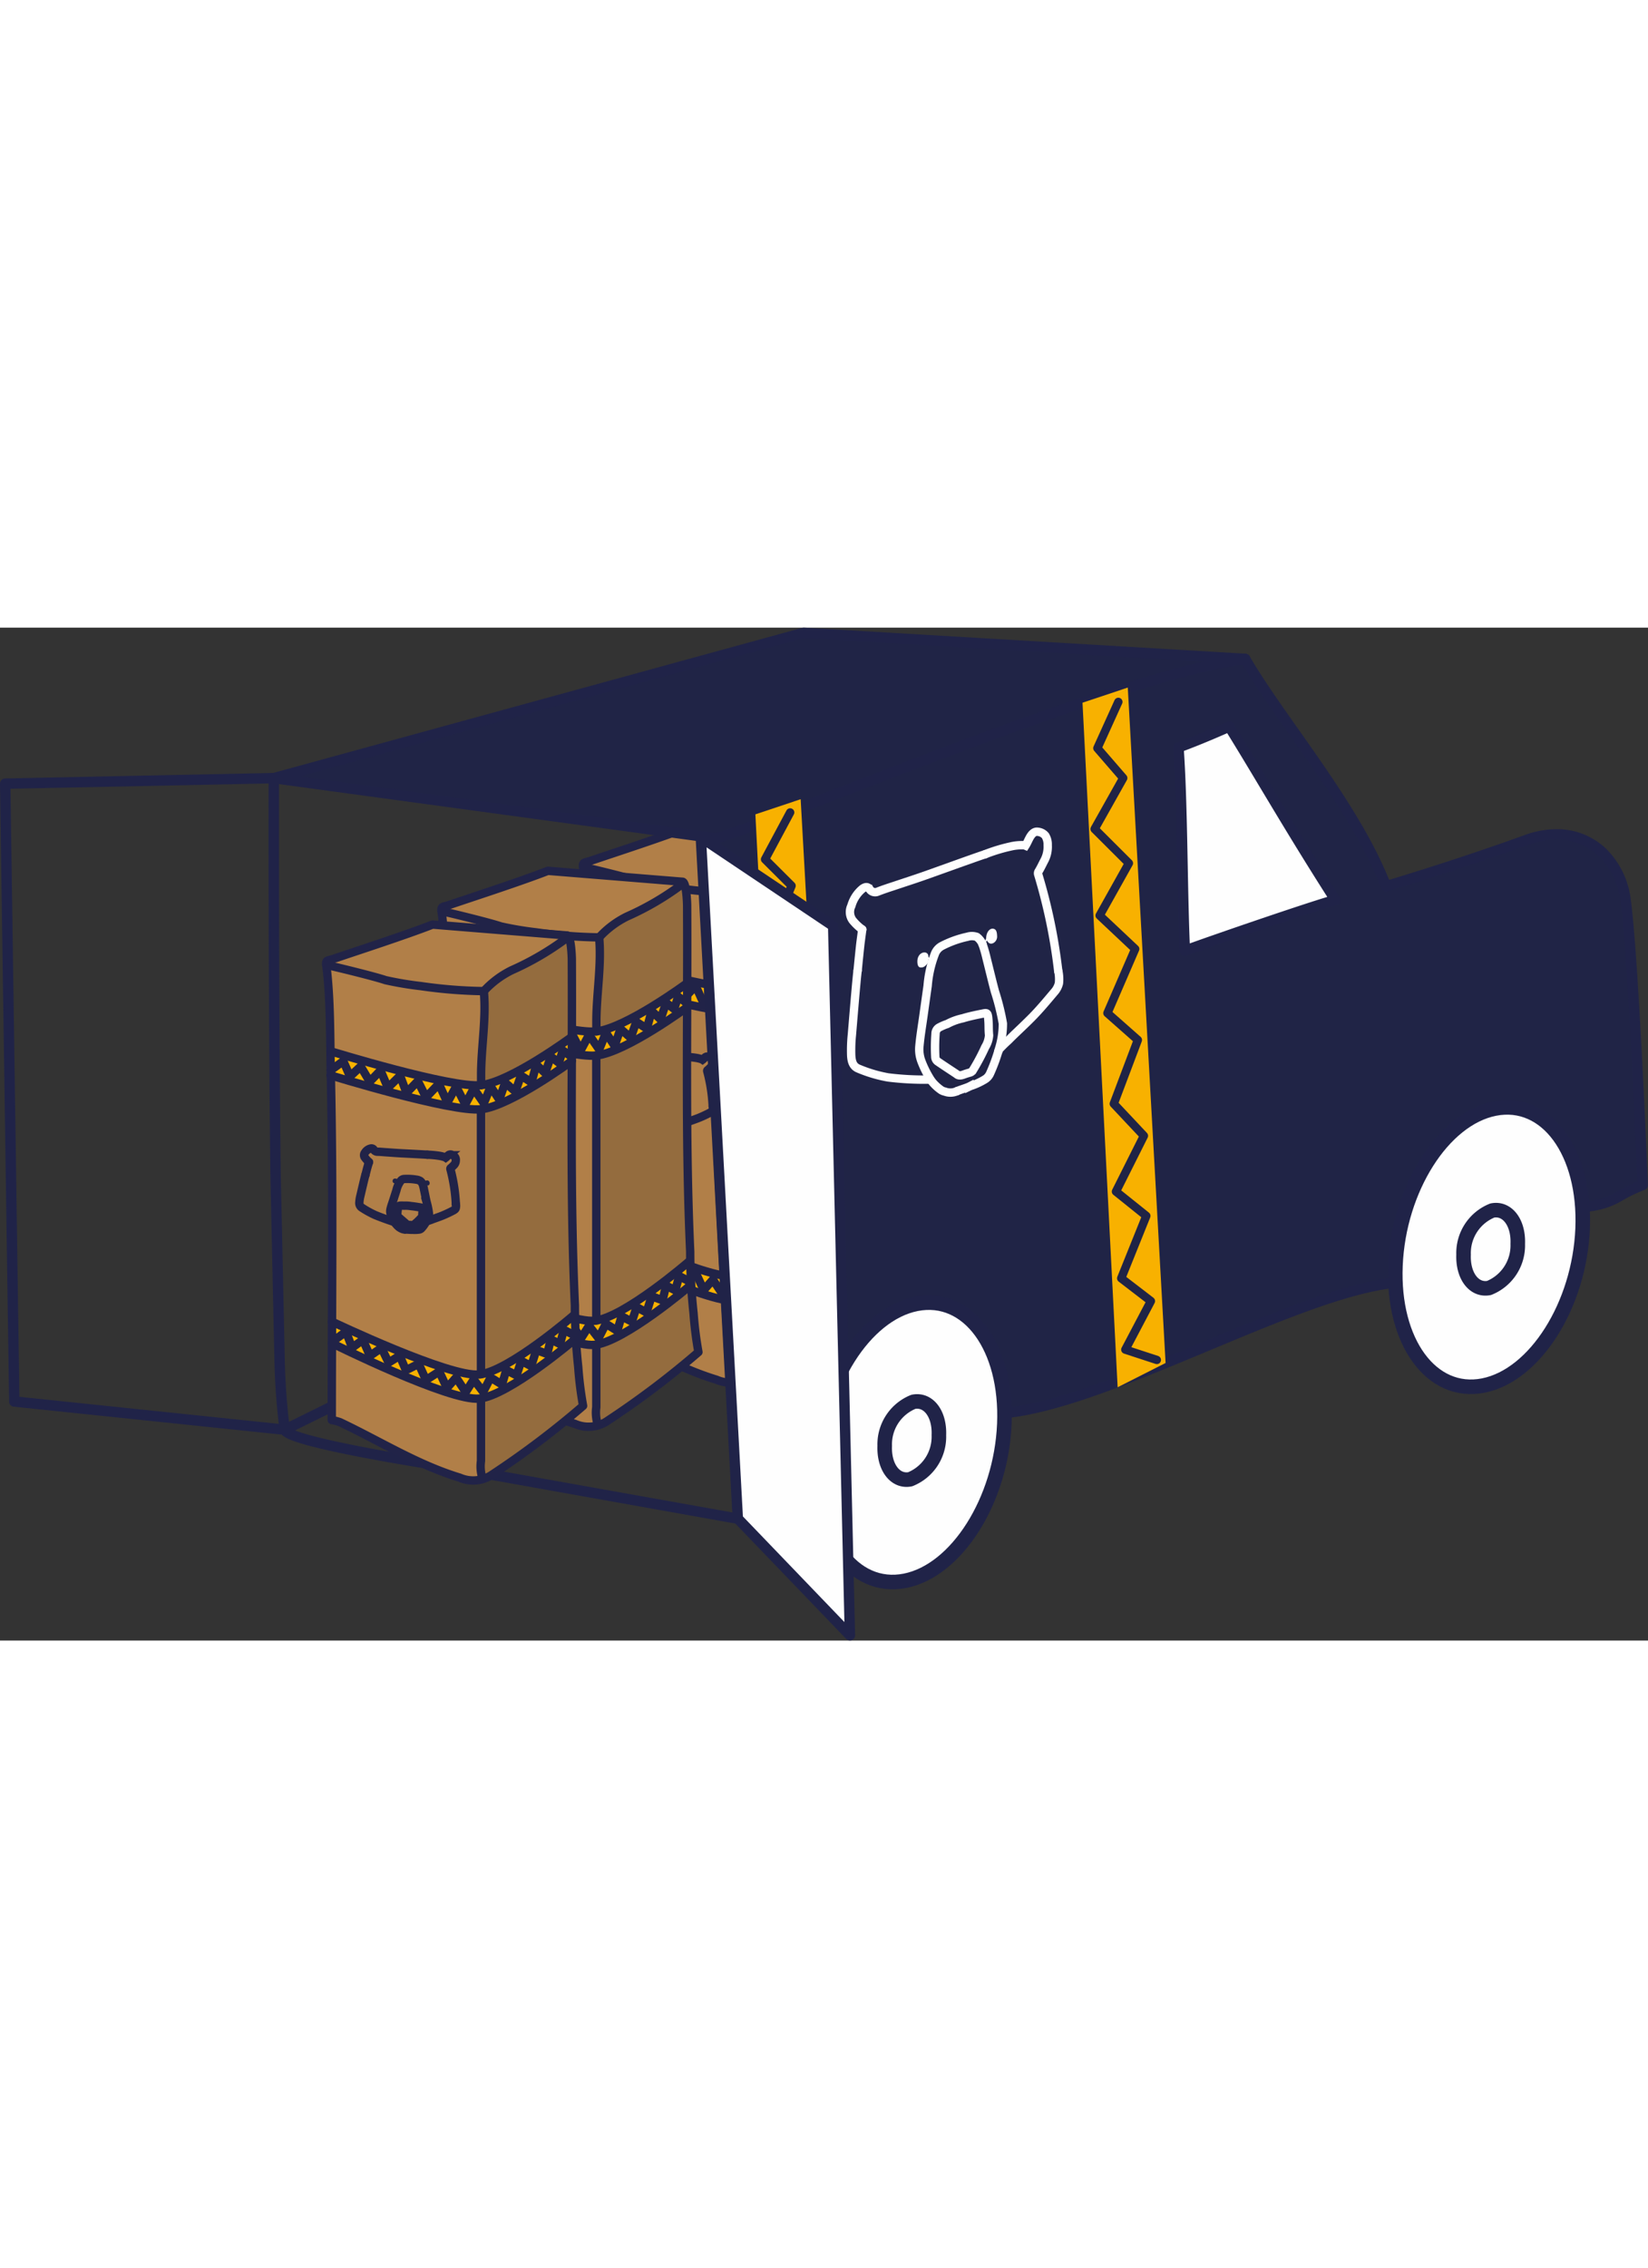 <svg xmlns="http://www.w3.org/2000/svg" width="37.193" height="51.167" viewBox="0 0 98.508 60.519">
  <rect x="0" y="0" width="98.508" height="60.519" fill="#333333" stroke="none"/>
  <g id="Group" transform="translate(0.24 0.24)">
    <path id="Fill_1" data-name="Fill 1" d="M6.454,0,1.476,1.7S-.087,1.818,0,2.542.271,9.975.271,9.975l.065,14.32,0,5.31a18.716,18.716,0,0,1,3.23,1.518A20.9,20.9,0,0,0,8.506,33.21c.645.079.836.048.787-.239s-.043-7.681-.043-7.681V11.77s0-7.652.3-7.933S14.521.794,14.521.794Z" transform="translate(34.612 11.65)" fill="#b17f48"/>
    <path id="Fill_3" data-name="Fill 3" d="M5.283,0S3.329,1.192,2.442,1.643.227,2.692.194,3.316.011,10.664.011,10.664L0,28v4.058s-.019.444.465.14,4.752-3.474,4.752-3.474l.875-.852a22.5,22.5,0,0,1-.341-2.595c-.016-.854-.164-5.172-.164-5.172l-.143-9.6L5.385.815A5.23,5.23,0,0,0,5.283,0" transform="translate(43.85 12.444)" fill="#946c3e"/>
    <path id="Fill_5" data-name="Fill 5" d="M0,.859V2.3S3.724,3.429,5.505,3.8A16.2,16.2,0,0,0,9,4.325a16.42,16.42,0,0,0,5.431-2.888V0a19.662,19.662,0,0,1-3.45,2.165C9.512,2.78,9.53,3.2,7.422,2.759S0,.859,0,.859" transform="translate(34.866 18.358)" fill="#f9b200"/>
    <path id="Fill_7" data-name="Fill 7" d="M0,.372,5.368,2.663a8.036,8.036,0,0,0,3.447.87C10.2,3.377,14.45,0,14.45,0l.039,1.462S10.973,4.374,9.781,4.676A3.937,3.937,0,0,1,7.225,4.7C6.4,4.439,0,1.66,0,1.66Z" transform="translate(35.046 35.037)" fill="#f9b200"/>
    <path id="Stroke_9" data-name="Stroke 9" d="M15.068,26.436a34.152,34.152,0,0,1-.2-3.677c-.312-6.9-.143-13.805-.184-20.709,0,0-.032-1.43-.292-1.4L6.361,0C4.757.625,2.06,1.5.433,2.05.1,2.164-.034,2.1.007,2.412c.262,2.057.226,4.453.271,6.51.152,6.9.058,13.8.058,20.682a3.121,3.121,0,0,1,.483.124c2.379,1.122,4.615,2.542,7.164,3.317a2.006,2.006,0,0,0,1.965-.2,52.427,52.427,0,0,0,5.41-4.09,21.654,21.654,0,0,1-.291-2.323" transform="translate(34.608 11.65)" fill="none" stroke="#212348" stroke-linecap="round" stroke-linejoin="round" stroke-miterlimit="10" stroke-width="0.5"/>
    <path id="Stroke_11" data-name="Stroke 11" d="M.012,0q0,1.845,0,3.691A2.362,2.362,0,0,0,.109,4.755" transform="translate(43.85 40.009)" fill="none" stroke="#212348" stroke-linecap="round" stroke-linejoin="round" stroke-miterlimit="10" stroke-width="0.5"/>
    <path id="Stroke_13" data-name="Stroke 13" d="M0,0C0,1.884,0,4.422,0,6.307,0,9.5,0,12.641,0,15.835" transform="translate(43.861 22.684)" fill="none" stroke="#212348" stroke-linecap="round" stroke-linejoin="round" stroke-miterlimit="10" stroke-width="0.5"/>
    <path id="Stroke_15" data-name="Stroke 15" d="M0,0C.614.129,2.941.7,3.531.907a20.287,20.287,0,0,0,2.124.357,28.572,28.572,0,0,0,3.763.3c.148,1.662-.153,3.3-.165,4.944q0,.337,0,.674" transform="translate(34.616 14.063)" fill="none" stroke="#212348" stroke-linecap="round" stroke-linejoin="round" stroke-miterlimit="10" stroke-width="0.5"/>
    <path id="Stroke_17" data-name="Stroke 17" d="M4.966,0a16.835,16.835,0,0,1-3.3,1.934A5.628,5.628,0,0,0,0,3.183" transform="translate(44.033 12.444)" fill="none" stroke="#212348" stroke-linecap="round" stroke-linejoin="round" stroke-miterlimit="10" stroke-width="0.5"/>
    <path id="Stroke_19" data-name="Stroke 19" d="M0,.859S7.224,3.083,9,2.888,14.429,0,14.429,0" transform="translate(34.866 18.358)" fill="none" stroke="#212348" stroke-linecap="round" stroke-linejoin="round" stroke-miterlimit="10" stroke-width="0.5"/>
    <path id="Stroke_21" data-name="Stroke 21" d="M0,.859S7.224,3.083,9,2.888,14.429,0,14.429,0" transform="translate(34.866 19.796)" fill="none" stroke="#212348" stroke-linecap="round" stroke-linejoin="round" stroke-miterlimit="10" stroke-width="0.5"/>
    <path id="Stroke_23" data-name="Stroke 23" d="M1.013,0a2.519,2.519,0,0,1,.078.311c.052.247.1.5.154.742a4.485,4.485,0,0,1,.144.705.919.919,0,0,1-.14.446l0,.006L1.2,2.283a1.951,1.951,0,0,1-.259.355.234.234,0,0,1-.15.076,1.962,1.962,0,0,1-.37.013.559.559,0,0,0-.073,0C.29,2.729.057,2.709,0,2.711" transform="translate(39.364 27.16)" fill="none" stroke="#212348" stroke-linecap="round" stroke-miterlimit="10" stroke-width="0.5"/>
    <path id="Stroke_25" data-name="Stroke 25" d="M1.739,0a.585.585,0,0,1-.01.243c-.016.059-.1.112-.152.139A7.282,7.282,0,0,1,.908.695C.615.809.44.863.245.941L0,1.025" transform="translate(40.624 28.355)" fill="none" stroke="#212348" stroke-linecap="round" stroke-linejoin="bevel" stroke-miterlimit="10" stroke-width="0.5"/>
    <path id="Stroke_27" data-name="Stroke 27" d="M0,.013A5.994,5.994,0,0,1,.708.078,1.941,1.941,0,0,1,1.02.153.245.245,0,0,1,1.1.189c.059-.044.1-.1.156-.144A.2.2,0,0,1,1.467.019.45.45,0,0,1,1.66.16.312.312,0,0,1,1.7.367a.389.389,0,0,1-.12.275C1.521.7,1.466.759,1.4.809a.052.052,0,0,0-.021.06,9.966,9.966,0,0,1,.327,2.1" transform="translate(40.655 25.387)" fill="none" stroke="#212348" stroke-linecap="round" stroke-miterlimit="10" stroke-width="0.5"/>
    <path id="Stroke_29" data-name="Stroke 29" d="M.295.813A1.868,1.868,0,0,1,.054.547a.234.234,0,0,1,0-.3A.541.541,0,0,1,.4,0,.164.164,0,0,1,.578.067.26.26,0,0,0,.8.194c.151,0,.3.017.455.027.268.018.535.039.8.055S3.5.35,3.78.371" transform="translate(36.874 25.029)" fill="none" stroke="#212348" stroke-linecap="round" stroke-miterlimit="10" stroke-width="0.5"/>
    <path id="Stroke_31" data-name="Stroke 31" d="M1.939.309A.541.541,0,0,0,1.8.122.613.613,0,0,0,1.548.038,3.284,3.284,0,0,0,.834,0,.269.269,0,0,0,.628.109,1.474,1.474,0,0,0,.37.674C.31.86.251,1.047.191,1.233S.062,1.6.016,1.794a.555.555,0,0,0,.018.324,2.547,2.547,0,0,0,.2.424,1.04,1.04,0,0,0,.063.1,1.546,1.546,0,0,0,.216.228.494.494,0,0,0,.09.057.624.624,0,0,0,.328.1" transform="translate(38.438 26.851)" fill="none" stroke="#212348" stroke-miterlimit="10" stroke-width="0.5"/>
    <path id="Stroke_33" data-name="Stroke 33" d="M.361,0C.322.107.092,1.114.065,1.225a2.166,2.166,0,0,0-.065.4.326.326,0,0,0,.157.323,5.822,5.822,0,0,0,.794.438c.353.145.906.346,1.105.4" transform="translate(36.592 26.622)" fill="none" stroke="#212348" stroke-linecap="round" stroke-miterlimit="10" stroke-width="0.5"/>
    <path id="Stroke_35" data-name="Stroke 35" d="M.216,0C.179.124.136.246.105.371S.032.643,0,.779" transform="translate(36.953 25.843)" fill="none" stroke="#212348" stroke-linecap="round" stroke-miterlimit="10" stroke-width="0.5"/>
    <path id="Stroke_37" data-name="Stroke 37" d="M.724,1.15c.205.01.2.036.265-.009A2.938,2.938,0,0,0,1.37.79c.043-.042.132-.124.13-.2-.005-.141.019-.208.013-.352,0-.1-.02-.115-.121-.132C1.2.074,1.016.043.827.025A1.907,1.907,0,0,0,.393,0a1.489,1.489,0,0,0-.237,0,.107.107,0,0,0-.1.1A2.592,2.592,0,0,0,0,.555a.151.151,0,0,0,.062.12c.153.133.308.264.462.4A.241.241,0,0,0,.724,1.15Z" transform="translate(38.857 28.446)" fill="none" stroke="#212348" stroke-linecap="round" stroke-miterlimit="10" stroke-width="0.5"/>
    <path id="Fill_39" data-name="Fill 39" d="M.105.195a.2.2,0,0,0-.074.2L0,.258C.018.235.087.169.09.144A.151.151,0,0,1,.336.033.162.162,0,0,1,.391.189.111.111,0,0,1,.285.3.17.17,0,0,1,.105.195" transform="translate(40.4 26.936)" fill="#212348"/>
    <path id="Fill_41" data-name="Fill 41" d="M0,.117C.039-.07.316,0,.312.119c0,.048.042.038.1.1L.393.243A.272.272,0,0,0,.307.181a.118.118,0,0,1-.094.1A.2.2,0,0,1,.047.264.142.142,0,0,1,0,.117" transform="translate(38.583 26.822)" fill="#212348"/>
    <path id="Stroke_43" data-name="Stroke 43" d="M0,.372S7.043,3.728,8.817,3.533,14.45,0,14.45,0" transform="translate(34.948 34.999)" fill="none" stroke="#212348" stroke-linecap="round" stroke-linejoin="round" stroke-miterlimit="10" stroke-width="0.5"/>
    <path id="Stroke_45" data-name="Stroke 45" d="M0,.2S7.043,3.7,8.817,3.509,14.489,0,14.489,0" transform="translate(34.948 36.461)" fill="none" stroke="#212348" stroke-linecap="round" stroke-linejoin="round" stroke-miterlimit="10" stroke-width="0.5"/>
    <path id="Stroke_47" data-name="Stroke 47" d="M0,1.185.751.641l.4.917.638-.6.541.91L2.975,1.2l.44,1.034.73-.722.382,1.023.678-.7.49.97L6.461,2l.51,1.117.523-.955.546,1.061.506-.944.606.879.406-1,.515.783.352-1.014.612.533.332-.956.632.41.287-1.06.528.5.34-.987.481.373L13.869,0l.539.4" transform="translate(34.883 19.167)" fill="none" stroke="#212348" stroke-linecap="round" stroke-linejoin="round" stroke-miterlimit="10" stroke-width="0.5"/>
    <path id="Stroke_49" data-name="Stroke 49" d="M0,.657.751.113l.359.959L1.76.6l.42.957.688-.475.426.877.664-.412.371.868.762-.38L5.531,3l.791-.507.459.985.548-.623.575.866.476-.749.569.739.443-.86.681.421.254-.868.615.318.283-.864.593.314.306-.967.655.244.209-.88.553.285L13.769,0l.622.328" transform="translate(35.046 35.862)" fill="none" stroke="#212348" stroke-linecap="round" stroke-linejoin="round" stroke-miterlimit="10" stroke-width="0.5"/>
    <path id="Fill_51" data-name="Fill 51" d="M6.454,0,1.476,1.7S-.087,1.818,0,2.542.271,9.975.271,9.975l.065,14.32,0,5.31a18.716,18.716,0,0,1,3.23,1.518A20.893,20.893,0,0,0,8.506,33.21c.645.079.836.048.787-.239s-.043-7.681-.043-7.681V11.77s0-7.652.3-7.933S14.521.794,14.521.794Z" transform="translate(26.153 14.29)" fill="#b17f48"/>
    <path id="Fill_53" data-name="Fill 53" d="M5.283,0S3.329,1.192,2.442,1.643.227,2.692.194,3.316.011,10.664.011,10.664L0,28v4.058s-.019.444.465.14,4.752-3.474,4.752-3.474l.875-.852a22.5,22.5,0,0,1-.341-2.595c-.016-.854-.164-5.172-.164-5.172l-.143-9.6L5.385.815A5.23,5.23,0,0,0,5.283,0" transform="translate(35.391 15.084)" fill="#946c3e"/>
    <path id="Fill_55" data-name="Fill 55" d="M0,.859V2.3S3.724,3.429,5.505,3.8A16.2,16.2,0,0,0,9,4.325a16.422,16.422,0,0,0,5.431-2.887V0a19.662,19.662,0,0,1-3.45,2.165C9.512,2.78,9.53,3.2,7.422,2.759S0,.859,0,.859" transform="translate(26.407 20.998)" fill="#f9b200"/>
    <path id="Fill_57" data-name="Fill 57" d="M0,.372,5.368,2.663a8.036,8.036,0,0,0,3.447.87C10.2,3.377,14.45,0,14.45,0l.039,1.462S10.973,4.374,9.781,4.676A3.935,3.935,0,0,1,7.225,4.7C6.4,4.439,0,1.66,0,1.66Z" transform="translate(26.587 37.677)" fill="#f9b200"/>
    <path id="Stroke_59" data-name="Stroke 59" d="M15.068,26.436a34.12,34.12,0,0,1-.2-3.676c-.312-6.9-.143-13.806-.184-20.709,0,0-.032-1.43-.292-1.4L6.361,0C4.757.625,2.06,1.5.433,2.05.1,2.164-.034,2.1.007,2.412c.262,2.057.226,4.453.271,6.51.152,6.9.058,13.8.058,20.682a3.111,3.111,0,0,1,.483.124c2.379,1.122,4.614,2.542,7.164,3.317a2.006,2.006,0,0,0,1.966-.2,52.438,52.438,0,0,0,5.41-4.09,21.654,21.654,0,0,1-.291-2.323" transform="translate(26.149 14.29)" fill="none" stroke="#212348" stroke-linecap="round" stroke-linejoin="round" stroke-miterlimit="10" stroke-width="0.5"/>
    <path id="Stroke_61" data-name="Stroke 61" d="M.012,0q0,1.845,0,3.691A2.361,2.361,0,0,0,.109,4.755" transform="translate(35.391 42.648)" fill="none" stroke="#212348" stroke-linecap="round" stroke-linejoin="round" stroke-miterlimit="10" stroke-width="0.5"/>
    <path id="Stroke_63" data-name="Stroke 63" d="M0,0C0,1.884,0,4.422,0,6.307,0,9.5,0,12.641,0,15.835" transform="translate(35.402 25.323)" fill="none" stroke="#212348" stroke-linecap="round" stroke-linejoin="round" stroke-miterlimit="10" stroke-width="0.5"/>
    <path id="Stroke_65" data-name="Stroke 65" d="M0,0C.614.129,2.941.7,3.531.907a20.281,20.281,0,0,0,2.123.357,28.593,28.593,0,0,0,3.763.3c.148,1.662-.153,3.3-.166,4.944q0,.337,0,.674" transform="translate(26.157 16.702)" fill="none" stroke="#212348" stroke-linecap="round" stroke-linejoin="round" stroke-miterlimit="10" stroke-width="0.5"/>
    <path id="Stroke_67" data-name="Stroke 67" d="M4.966,0a16.835,16.835,0,0,1-3.3,1.934A5.628,5.628,0,0,0,0,3.183" transform="translate(35.574 15.084)" fill="none" stroke="#212348" stroke-linecap="round" stroke-linejoin="round" stroke-miterlimit="10" stroke-width="0.5"/>
    <path id="Stroke_69" data-name="Stroke 69" d="M0,.859S7.224,3.083,9,2.888,14.429,0,14.429,0" transform="translate(26.407 20.998)" fill="none" stroke="#212348" stroke-linecap="round" stroke-linejoin="round" stroke-miterlimit="10" stroke-width="0.5"/>
    <path id="Stroke_71" data-name="Stroke 71" d="M0,.859S7.224,3.083,9,2.887,14.429,0,14.429,0" transform="translate(26.407 22.436)" fill="none" stroke="#212348" stroke-linecap="round" stroke-linejoin="round" stroke-miterlimit="10" stroke-width="0.5"/>
    <path id="Stroke_73" data-name="Stroke 73" d="M1.013,0a2.524,2.524,0,0,1,.078.311c.051.247.1.5.154.742a4.485,4.485,0,0,1,.144.705.919.919,0,0,1-.14.446l0,.006L1.2,2.283a1.951,1.951,0,0,1-.259.355.234.234,0,0,1-.15.076,1.961,1.961,0,0,1-.37.013.561.561,0,0,0-.073,0C.29,2.729.057,2.709,0,2.711" transform="translate(30.905 29.8)" fill="none" stroke="#212348" stroke-linecap="round" stroke-miterlimit="10" stroke-width="0.5"/>
    <path id="Stroke_75" data-name="Stroke 75" d="M1.739,0a.585.585,0,0,1-.01.243c-.016.059-.1.112-.152.139A7.315,7.315,0,0,1,.908.695C.615.809.44.863.244.941L0,1.025" transform="translate(32.165 30.994)" fill="none" stroke="#212348" stroke-linecap="round" stroke-linejoin="bevel" stroke-miterlimit="10" stroke-width="0.5"/>
    <path id="Stroke_77" data-name="Stroke 77" d="M0,.013A6,6,0,0,1,.708.078,1.946,1.946,0,0,1,1.02.153.247.247,0,0,1,1.1.189c.059-.044.1-.1.156-.144A.2.2,0,0,1,1.467.019.451.451,0,0,1,1.66.16.312.312,0,0,1,1.7.367a.389.389,0,0,1-.12.275C1.521.7,1.466.759,1.4.809a.052.052,0,0,0-.021.06,9.962,9.962,0,0,1,.327,2.1" transform="translate(32.196 28.027)" fill="none" stroke="#212348" stroke-linecap="round" stroke-miterlimit="10" stroke-width="0.5"/>
    <path id="Stroke_79" data-name="Stroke 79" d="M.295.813A1.868,1.868,0,0,1,.054.547a.234.234,0,0,1,0-.3A.541.541,0,0,1,.4,0,.164.164,0,0,1,.578.067.26.26,0,0,0,.8.194c.152,0,.3.017.455.027.268.018.535.039.8.055S3.5.35,3.78.371" transform="translate(28.415 27.669)" fill="none" stroke="#212348" stroke-linecap="round" stroke-miterlimit="10" stroke-width="0.5"/>
    <path id="Stroke_81" data-name="Stroke 81" d="M1.939.309A.539.539,0,0,0,1.8.122.611.611,0,0,0,1.548.038,3.3,3.3,0,0,0,.834,0,.269.269,0,0,0,.628.109,1.475,1.475,0,0,0,.37.674C.31.86.251,1.047.191,1.233S.062,1.6.016,1.794a.555.555,0,0,0,.018.324,2.551,2.551,0,0,0,.2.424,1.04,1.04,0,0,0,.063.1,1.546,1.546,0,0,0,.216.228.494.494,0,0,0,.09.057.624.624,0,0,0,.328.1" transform="translate(29.979 29.491)" fill="none" stroke="#212348" stroke-miterlimit="10" stroke-width="0.5"/>
    <path id="Stroke_83" data-name="Stroke 83" d="M.361,0C.322.107.092,1.115.065,1.225a2.166,2.166,0,0,0-.065.4.326.326,0,0,0,.157.323,5.822,5.822,0,0,0,.794.438c.353.145.906.346,1.105.4" transform="translate(28.133 29.261)" fill="none" stroke="#212348" stroke-linecap="round" stroke-miterlimit="10" stroke-width="0.5"/>
    <path id="Stroke_85" data-name="Stroke 85" d="M.216,0C.179.124.136.246.105.371S.032.643,0,.779" transform="translate(28.494 28.482)" fill="none" stroke="#212348" stroke-linecap="round" stroke-miterlimit="10" stroke-width="0.5"/>
    <path id="Stroke_87" data-name="Stroke 87" d="M.724,1.15c.206.01.2.036.265-.009A2.938,2.938,0,0,0,1.37.79c.043-.042.133-.124.13-.2-.005-.141.019-.208.013-.352,0-.1-.02-.115-.121-.132C1.2.074,1.016.042.827.025A1.907,1.907,0,0,0,.393,0a1.475,1.475,0,0,0-.237,0,.107.107,0,0,0-.1.1A2.567,2.567,0,0,0,0,.555a.151.151,0,0,0,.062.12c.153.133.308.264.462.4A.241.241,0,0,0,.724,1.15Z" transform="translate(30.398 31.085)" fill="none" stroke="#212348" stroke-linecap="round" stroke-miterlimit="10" stroke-width="0.5"/>
    <path id="Fill_89" data-name="Fill 89" d="M.336.033A.162.162,0,0,1,.391.189.111.111,0,0,1,.285.3.17.17,0,0,1,.105.195a.2.2,0,0,0-.074.2L0,.258C.018.235.087.17.09.144A.151.151,0,0,1,.336.033" transform="translate(31.941 29.576)" fill="#212348"/>
    <path id="Fill_91" data-name="Fill 91" d="M.413.215.393.243A.268.268,0,0,0,.307.181a.118.118,0,0,1-.094.1A.2.2,0,0,1,.047.264.141.141,0,0,1,0,.117C.039-.07.316,0,.312.119c0,.049.042.038.1.1" transform="translate(30.124 29.462)" fill="#212348"/>
    <path id="Stroke_93" data-name="Stroke 93" d="M0,.372S7.043,3.728,8.817,3.533,14.45,0,14.45,0" transform="translate(26.489 37.638)" fill="none" stroke="#212348" stroke-linecap="round" stroke-linejoin="round" stroke-miterlimit="10" stroke-width="0.5"/>
    <path id="Stroke_95" data-name="Stroke 95" d="M0,.2S7.043,3.7,8.817,3.509,14.489,0,14.489,0" transform="translate(26.489 39.101)" fill="none" stroke="#212348" stroke-linecap="round" stroke-linejoin="round" stroke-miterlimit="10" stroke-width="0.5"/>
    <path id="Stroke_97" data-name="Stroke 97" d="M0,1.185.751.641l.4.917.638-.6.541.91L2.975,1.2l.44,1.034.729-.722.382,1.023.678-.7.49.97L6.461,2l.51,1.117.523-.955.546,1.061.506-.944.606.879.406-1,.515.783.352-1.014.612.533.332-.956.632.41.287-1.06.528.5.34-.987.481.373L13.869,0l.539.4" transform="translate(26.424 21.807)" fill="none" stroke="#212348" stroke-linecap="round" stroke-linejoin="round" stroke-miterlimit="10" stroke-width="0.5"/>
    <path id="Stroke_99" data-name="Stroke 99" d="M0,.656.751.113l.359.959L1.76.6l.42.957.688-.475.426.877.664-.412.371.868.762-.38L5.531,3l.791-.507.459.985.548-.623.575.867.476-.749.569.739.443-.86.681.421.254-.868.615.318.283-.864.593.314.306-.967.655.244.209-.88.553.285L13.769,0l.621.327" transform="translate(26.587 38.501)" fill="none" stroke="#212348" stroke-linecap="round" stroke-linejoin="round" stroke-miterlimit="10" stroke-width="0.5"/>
    <g id="Group_104" data-name="Group 104" transform="translate(16.073 0.038)">
      <path id="Fill_101" data-name="Fill 101" d="M58.06,1.557,31.671,0,0,8.683l26.443,3.6" transform="translate(0.055 0.032)" fill="#202446"/>
      <path id="Stroke_103" data-name="Stroke 103" d="M58.06,1.557,31.671,0,0,8.683l26.443,3.6" transform="translate(0.055 0.032)" fill="none" stroke="#202348" stroke-linecap="round" stroke-linejoin="round" stroke-miterlimit="10" stroke-width="0.621"/>
    </g>
    <path id="Fill_105" data-name="Fill 105" d="M36.228,13.528l.394,11.625L.125,39.243,0,10.412,28.85,0Z" transform="translate(45.21 3.338)" fill="#fefefe"/>
    <path id="Fill_107" data-name="Fill 107" d="M1.576,51.371v0c-.04-1.661-.234-5.049-.481-9.338C.47,31.138-.476,14.678.284,10.722c1.3-.382,4.033-1.437,7.491-2.774C15.695,4.888,26.541.7,31.9,0c.757,1.3,1.8,2.786,2.913,4.359,2.031,2.881,4.333,6.147,5.508,9.223.03-.009,4.161-1.231,8.4-2.768a5.24,5.24,0,0,1,1.778-.329,3.922,3.922,0,0,1,2.759,1.079,4.806,4.806,0,0,1,1.385,2.872c.474,3.422,1.016,16.869,1.021,17a8.89,8.89,0,0,0-1.276.6,4.564,4.564,0,0,1-2.232.691L40.909,37.264c-2.9.279-7,1.988-11.337,3.8C25.308,42.84,20.9,44.678,17.73,45.037L5.963,49.371c-.172.063-.373.134-.586.208a13.5,13.5,0,0,0-3.8,1.79ZM30.947,4.043c-.015.007-1.564.707-3.033,1.246.142,1.946.193,4.519.242,7.008.035,1.767.071,3.595.14,5.139,1.552-.572,7.772-2.711,9-3.031C35.575,11.716,34.318,9.62,33.1,7.592,32.371,6.375,31.681,5.225,30.947,4.043Z" transform="translate(42.288 1.628)" fill="#202446"/>
    <path id="Stroke_109" data-name="Stroke 109" d="M1.576,51.371v0c-.04-1.661-.234-5.049-.481-9.338C.47,31.138-.476,14.678.284,10.722c1.3-.382,4.033-1.437,7.491-2.774C15.695,4.888,26.541.7,31.9,0c.757,1.3,1.8,2.786,2.913,4.359,2.031,2.881,4.333,6.147,5.508,9.223.03-.009,4.161-1.231,8.4-2.768a5.24,5.24,0,0,1,1.778-.329,3.922,3.922,0,0,1,2.759,1.079,4.806,4.806,0,0,1,1.385,2.872c.474,3.422,1.016,16.869,1.021,17a8.89,8.89,0,0,0-1.276.6,4.564,4.564,0,0,1-2.232.691L40.909,37.264c-2.9.279-7,1.988-11.337,3.8C25.308,42.84,20.9,44.678,17.73,45.037L5.963,49.371c-.172.063-.373.134-.586.208a13.5,13.5,0,0,0-3.8,1.79ZM30.947,4.043c-.015.007-1.564.707-3.033,1.246.142,1.946.193,4.519.242,7.008.035,1.767.071,3.595.14,5.139,1.552-.572,7.772-2.711,9-3.031C35.575,11.716,34.318,9.62,33.1,7.592,32.371,6.375,31.681,5.225,30.947,4.043Z" transform="translate(42.288 1.628)" fill="none" stroke="#202348" stroke-linecap="round" stroke-linejoin="round" stroke-miterlimit="10" stroke-width="0.621"/>
    <path id="Fill_111" data-name="Fill 111" d="M11.2,7.246c-.19,4.569-2.848,8.766-5.938,9.374s-5.44-2.6-5.25-7.172S2.859.682,5.948.074s5.44,2.6,5.25,7.172" transform="translate(48.594 40.089)" fill="#fefefe"/>
    <path id="Stroke_113" data-name="Stroke 113" d="M11.2,7.246c-.19,4.569-2.848,8.766-5.938,9.374s-5.44-2.6-5.25-7.172S2.859.682,5.948.074,11.389,2.677,11.2,7.246Z" transform="translate(48.594 40.089)" fill="none" stroke="#202348" stroke-linecap="round" stroke-linejoin="round" stroke-miterlimit="10" stroke-width="0.87"/>
    <path id="Fill_115" data-name="Fill 115" d="M11.2,7.246c-.19,4.569-2.848,8.766-5.938,9.374s-5.44-2.6-5.25-7.172S2.859.682,5.948.074s5.44,2.6,5.25,7.172" transform="translate(83.16 28.423)" fill="#fefefe"/>
    <path id="Stroke_117" data-name="Stroke 117" d="M11.2,7.246c-.19,4.569-2.848,8.766-5.938,9.374s-5.44-2.6-5.25-7.172S2.859.682,5.948.074,11.388,2.677,11.2,7.246Z" transform="translate(83.16 28.423)" fill="none" stroke="#202348" stroke-linecap="round" stroke-linejoin="round" stroke-miterlimit="10" stroke-width="0.87"/>
    <path id="Stroke_119" data-name="Stroke 119" d="M3.239,2.018A2.738,2.738,0,0,1,1.525,4.649C.631,4.825-.05,3.932,0,2.655A2.737,2.737,0,0,1,1.717.022C2.61-.154,3.292.739,3.239,2.018Z" transform="translate(87.244 34.564)" fill="none" stroke="#202348" stroke-linecap="round" stroke-linejoin="round" stroke-miterlimit="10" stroke-width="0.87"/>
    <path id="Stroke_121" data-name="Stroke 121" d="M3.238,2.018A2.736,2.736,0,0,1,1.524,4.649C.632,4.825-.05,3.932,0,2.655A2.739,2.739,0,0,1,1.716.022C2.611-.154,3.291.739,3.238,2.018Z" transform="translate(52.643 45.993)" fill="none" stroke="#202348" stroke-linecap="round" stroke-linejoin="round" stroke-miterlimit="10" stroke-width="0.87"/>
    <path id="Fill_123" data-name="Fill 123" d="M0,.905l2.1,40.9,2.866-1.451L2.706,0Z" transform="translate(64.466 3.341)" fill="#f8b100"/>
    <path id="Fill_125" data-name="Fill 125" d="M0,.905l2.1,40.9,1.261-.422A15.025,15.025,0,0,1,4.65,34.717L2.706,0Z" transform="translate(44.913 10.011)" fill="#f8b100"/>
    <path id="Stroke_127" data-name="Stroke 127" d="M1.5,0,0,2.8l1.585,1.58L.37,7.349,2.08,8.44.651,12.052l1.914,1.023-1.83,3.3L2.7,17.57l-1.659,2.8,1.775,1.058L1.239,25.413l1.933.76L1.465,29.815,3.33,31.429l-1.611,2.2,1.5,1.162L1.8,37.825l.959,1.223" transform="translate(45.491 10.802)" fill="none" stroke="#202446" stroke-linecap="round" stroke-linejoin="round" stroke-miterlimit="10" stroke-width="0.5"/>
    <path id="Stroke_129" data-name="Stroke 129" d="M1.418,0,.165,2.764,1.71,4.55,0,7.594,2.049,9.638.3,12.762l2.125,2L.766,18.594,2.584,20.2,1.146,24.01l1.8,1.915-1.67,3.33,1.814,1.455-1.5,3.728L3.364,35.8,1.836,38.7l1.882.616" transform="translate(65.19 4.197)" fill="none" stroke="#202446" stroke-linecap="round" stroke-linejoin="round" stroke-miterlimit="10" stroke-width="0.5"/>
    <path id="Stroke_131" data-name="Stroke 131" d="M.957,6.4c.014-.046.029-.1.043-.152a4.975,4.975,0,0,0,.224-1.493A14.1,14.1,0,0,0,.748,2.842C.571,2.177.411,1.5.242.83A7.588,7.588,0,0,0,0,0" transform="translate(58.482 18.656)" fill="none" stroke="#fefefe" stroke-linecap="round" stroke-miterlimit="10" stroke-width="0.5"/>
    <path id="Stroke_133" data-name="Stroke 133" d="M3.5,0a2.347,2.347,0,0,1,.036.714,1.225,1.225,0,0,1-.293.544c-.443.526-.883,1.055-1.355,1.528-.6.6-.962.917-1.363,1.326C.431,4.2.289,4.32,0,4.624" transform="translate(59.522 20.292)" fill="none" stroke="#fefefe" stroke-linecap="round" stroke-miterlimit="10" stroke-width="0.5"/>
    <path id="Stroke_135" data-name="Stroke 135" d="M0,1.342A10.194,10.194,0,0,1,1.531.879,2.905,2.905,0,0,1,2.217.806.366.366,0,0,1,2.4.834c.115-.18.189-.388.3-.561.134-.206.274-.294.441-.268a.667.667,0,0,1,.446.231A.991.991,0,0,1,3.728.8a1.747,1.747,0,0,1-.193.91c-.116.215-.219.445-.344.649a.218.218,0,0,0-.031.193,32.966,32.966,0,0,1,1.2,5.789" transform="translate(58.657 11.952)" fill="none" stroke="#fefefe" stroke-linecap="round" stroke-miterlimit="10" stroke-width="0.5"/>
    <path id="Stroke_137" data-name="Stroke 137" d="M.736,4.5a3.108,3.108,0,0,1-.58-.552.846.846,0,0,1-.072-.86A2.058,2.058,0,0,1,.758,2.058c.172-.113.291-.126.405.013a.392.392,0,0,0,.508.164C2,2.106,2.326,2,2.654,1.893c.576-.194,1.153-.379,1.729-.58C4.981,1.106,7.493.193,8.092,0" transform="translate(50.565 13.295)" fill="none" stroke="#fefefe" stroke-linecap="round" stroke-miterlimit="10" stroke-width="0.5"/>
    <path id="Stroke_139" data-name="Stroke 139" d="M0,2.4c.122-.058.625-.216.746-.279A1.1,1.1,0,0,1,.9,2.061a4.134,4.134,0,0,0,.789-.377.789.789,0,0,0,.3-.36A10.347,10.347,0,0,0,2.48,0" transform="translate(56.959 25.056)" fill="none" stroke="#fefefe" stroke-linecap="round" stroke-miterlimit="10" stroke-width="0.5"/>
    <path id="Stroke_141" data-name="Stroke 141" d="M3.773.469A1.064,1.064,0,0,0,3.44.052.9.9,0,0,0,2.873.044,6.107,6.107,0,0,0,1.335.6a.9.9,0,0,0-.415.5A6.726,6.726,0,0,0,.5,2.976c-.086.6-.168,1.193-.251,1.789S.064,5.96.01,6.554a2,2,0,0,0,.116.924A6.117,6.117,0,0,0,.644,8.526a2.337,2.337,0,0,0,.157.22,2.626,2.626,0,0,0,.516.463.649.649,0,0,0,.207.081.943.943,0,0,0,.725-.02" transform="translate(54.709 18.187)" fill="none" stroke="#fefefe" stroke-linecap="round" stroke-miterlimit="10" stroke-width="0.5"/>
    <path id="Stroke_143" data-name="Stroke 143" d="M.391,0C.333.348.079,3.483.049,3.827A9.271,9.271,0,0,0,.006,5.052c.018.414.127.67.413.794a8.218,8.218,0,0,0,1.8.536,17.589,17.589,0,0,0,2.459.129" transform="translate(50.633 20.253)" fill="none" stroke="#fefefe" stroke-linecap="round" stroke-miterlimit="10" stroke-width="0.5"/>
    <path id="Stroke_145" data-name="Stroke 145" d="M.277,0C.227.393.166.788.129,1.18.089,1.608.035,2.035,0,2.461" transform="translate(51.024 17.792)" fill="none" stroke="#fefefe" stroke-linecap="round" stroke-miterlimit="10" stroke-width="0.5"/>
    <path id="Stroke_147" data-name="Stroke 147" d="M1.709,3.668c.441-.164.433-.084.564-.274A12.481,12.481,0,0,0,3,2.025a1.547,1.547,0,0,0,.23-.7C3.189.918,3.224.7,3.178.287,3.146,0,3.109-.028,2.888.017,2.479.1,2.069.181,1.66.306A3.529,3.529,0,0,0,.726.647,2.9,2.9,0,0,0,.219.87a.428.428,0,0,0-.189.367A10.717,10.717,0,0,0,.015,2.607.351.351,0,0,0,.178,2.9c.359.245.722.483,1.083.721C1.323,3.661,1.4,3.783,1.709,3.668Z" transform="translate(55.651 22.795)" fill="none" stroke="#fefefe" stroke-linecap="round" stroke-miterlimit="10" stroke-width="0.5"/>
    <path id="Fill_149" data-name="Fill 149" d="M.664.026c.121.056.15.225.156.4a.443.443,0,0,1-.2.421C.452.944.321.9.212.708A.873.873,0,0,0,.1,1.35L0,.989A2.358,2.358,0,0,0,.166.575c.009-.4.255-.662.5-.548" transform="translate(58.54 17.745)" fill="#fefefe"/>
    <path id="Fill_151" data-name="Fill 151" d="M.9.41l-.036.1a.393.393,0,0,0-.2-.1A.486.486,0,0,1,.487.785a.347.347,0,0,1-.358.1C.019.836-.006.659,0,.5.03-.071.64-.138.658.224.665.366.757.3.9.41" transform="translate(54.596 19.165)" fill="#fefefe"/>
    <path id="Stroke_153" data-name="Stroke 153" d="M16.71,38.929.544,37.244,0,.329,16.058,0s-.032,12.766.105,23.741L16.4,34.611a39.587,39.587,0,0,0,.309,4.318c.145.754,9.439,2.167,9.439,2.167l17.644,3.15" transform="translate(0.07 8.753)" fill="none" stroke="#202348" stroke-linecap="round" stroke-linejoin="round" stroke-miterlimit="10" stroke-width="0.621"/>
    <path id="Stroke_155" data-name="Stroke 155" d="M0,1.689,3.422,0" transform="translate(16.781 45.993)" fill="none" stroke="#202348" stroke-linecap="round" stroke-linejoin="round" stroke-miterlimit="10" stroke-width="0.621"/>
    <path id="Fill_157" data-name="Fill 157" d="M0,0,7.912,5.3l1,42.382-6.7-6.969Z" transform="translate(41.651 12.283)" fill="#fefefe"/>
    <path id="Stroke_159" data-name="Stroke 159" d="M0,0,7.912,5.3l1,42.382-6.7-6.969Z" transform="translate(41.651 12.283)" fill="none" stroke="#202348" stroke-linecap="round" stroke-linejoin="round" stroke-miterlimit="10" stroke-width="0.621"/>
    <path id="Fill_161" data-name="Fill 161" d="M6.454,0,1.476,1.7S-.087,1.818,0,2.542.271,9.975.271,9.975l.065,14.32,0,5.31a18.7,18.7,0,0,1,3.23,1.518A20.9,20.9,0,0,0,8.506,33.21c.645.079.836.048.787-.239s-.043-7.681-.043-7.681V11.77s0-7.652.3-7.932S14.521.794,14.521.794Z" transform="translate(19.26 17.501)" fill="#b17f48"/>
    <path id="Fill_163" data-name="Fill 163" d="M5.283,0S3.329,1.192,2.442,1.643.227,2.692.194,3.316.011,10.664.011,10.664L0,28v4.058s-.019.444.465.14,4.752-3.474,4.752-3.474l.875-.852a22.5,22.5,0,0,1-.341-2.595c-.016-.854-.164-5.172-.164-5.172l-.143-9.6L5.385.815A5.229,5.229,0,0,0,5.283,0" transform="translate(28.498 18.295)" fill="#946c3e"/>
    <path id="Fill_165" data-name="Fill 165" d="M0,.859V2.3S3.724,3.429,5.505,3.8A16.2,16.2,0,0,0,9,4.325a16.42,16.42,0,0,0,5.431-2.888V0a19.66,19.66,0,0,1-3.45,2.165C9.512,2.779,9.53,3.2,7.422,2.758S0,.859,0,.859" transform="translate(19.514 24.209)" fill="#f9b200"/>
    <path id="Fill_167" data-name="Fill 167" d="M0,.372,5.368,2.663a8.036,8.036,0,0,0,3.447.87C10.2,3.377,14.45,0,14.45,0l.039,1.462S10.973,4.374,9.781,4.676A3.937,3.937,0,0,1,7.225,4.7C6.4,4.439,0,1.66,0,1.66Z" transform="translate(19.694 40.888)" fill="#f9b200"/>
    <path id="Stroke_169" data-name="Stroke 169" d="M15.068,26.436a34.153,34.153,0,0,1-.2-3.677c-.312-6.9-.143-13.806-.184-20.709,0,0-.032-1.43-.292-1.4L6.361,0C4.757.625,2.06,1.5.433,2.05.1,2.164-.034,2.1.007,2.412c.262,2.057.226,4.453.271,6.51.152,6.9.058,13.8.058,20.682a3.121,3.121,0,0,1,.483.124c2.379,1.122,4.615,2.542,7.164,3.317a2.006,2.006,0,0,0,1.965-.2,52.428,52.428,0,0,0,5.41-4.09,21.648,21.648,0,0,1-.291-2.322" transform="translate(19.256 17.501)" fill="none" stroke="#212348" stroke-linecap="round" stroke-linejoin="round" stroke-miterlimit="10" stroke-width="0.5"/>
    <path id="Stroke_171" data-name="Stroke 171" d="M.012,0q0,1.845,0,3.691A2.363,2.363,0,0,0,.109,4.755" transform="translate(28.498 45.859)" fill="none" stroke="#212348" stroke-linecap="round" stroke-linejoin="round" stroke-miterlimit="10" stroke-width="0.5"/>
    <path id="Stroke_173" data-name="Stroke 173" d="M0,0C0,1.884,0,4.422,0,6.307,0,9.5,0,12.641,0,15.835" transform="translate(28.509 28.534)" fill="none" stroke="#212348" stroke-linecap="round" stroke-linejoin="round" stroke-miterlimit="10" stroke-width="0.5"/>
    <path id="Stroke_175" data-name="Stroke 175" d="M0,0C.614.129,2.941.7,3.531.907a20.287,20.287,0,0,0,2.124.357,28.572,28.572,0,0,0,3.763.3c.148,1.662-.153,3.3-.165,4.944q0,.337,0,.674" transform="translate(19.264 19.913)" fill="none" stroke="#212348" stroke-linecap="round" stroke-linejoin="round" stroke-miterlimit="10" stroke-width="0.5"/>
    <path id="Stroke_177" data-name="Stroke 177" d="M4.966,0a16.841,16.841,0,0,1-3.3,1.934A5.628,5.628,0,0,0,0,3.183" transform="translate(28.681 18.295)" fill="none" stroke="#212348" stroke-linecap="round" stroke-linejoin="round" stroke-miterlimit="10" stroke-width="0.5"/>
    <path id="Stroke_179" data-name="Stroke 179" d="M0,.859S7.224,3.083,9,2.888,14.429,0,14.429,0" transform="translate(19.514 24.209)" fill="none" stroke="#212348" stroke-linecap="round" stroke-linejoin="round" stroke-miterlimit="10" stroke-width="0.5"/>
    <path id="Stroke_181" data-name="Stroke 181" d="M0,.859S7.224,3.083,9,2.888,14.429,0,14.429,0" transform="translate(19.514 25.647)" fill="none" stroke="#212348" stroke-linecap="round" stroke-linejoin="round" stroke-miterlimit="10" stroke-width="0.5"/>
    <path id="Stroke_183" data-name="Stroke 183" d="M1.013,0a2.508,2.508,0,0,1,.078.311c.052.247.1.5.154.742a4.479,4.479,0,0,1,.144.705.918.918,0,0,1-.14.446l0,.006L1.2,2.283a1.951,1.951,0,0,1-.259.355.234.234,0,0,1-.15.076,1.972,1.972,0,0,1-.37.013.559.559,0,0,0-.073,0C.29,2.729.057,2.709,0,2.711" transform="translate(24.012 33.011)" fill="none" stroke="#212348" stroke-linecap="round" stroke-miterlimit="10" stroke-width="0.5"/>
    <path id="Stroke_185" data-name="Stroke 185" d="M1.739,0a.585.585,0,0,1-.01.243c-.016.06-.1.112-.152.139A7.283,7.283,0,0,1,.908.695C.615.809.44.863.245.941L0,1.025" transform="translate(25.272 34.205)" fill="none" stroke="#212348" stroke-linecap="round" stroke-linejoin="bevel" stroke-miterlimit="10" stroke-width="0.5"/>
    <path id="Stroke_187" data-name="Stroke 187" d="M0,.013A5.972,5.972,0,0,1,.708.078,1.941,1.941,0,0,1,1.02.153.247.247,0,0,1,1.1.189c.059-.044.1-.1.156-.144A.2.2,0,0,1,1.467.019.45.45,0,0,1,1.66.16.312.312,0,0,1,1.7.367a.389.389,0,0,1-.12.275C1.521.7,1.466.759,1.4.809a.052.052,0,0,0-.021.06,9.964,9.964,0,0,1,.327,2.1" transform="translate(25.303 31.238)" fill="none" stroke="#212348" stroke-linecap="round" stroke-miterlimit="10" stroke-width="0.5"/>
    <path id="Stroke_189" data-name="Stroke 189" d="M.295.813A1.881,1.881,0,0,1,.054.547a.234.234,0,0,1,0-.3A.542.542,0,0,1,.4,0,.164.164,0,0,1,.578.067.26.26,0,0,0,.8.194c.151,0,.3.017.455.027.268.018.535.039.8.055S3.5.35,3.78.371" transform="translate(21.522 30.88)" fill="none" stroke="#212348" stroke-linecap="round" stroke-miterlimit="10" stroke-width="0.5"/>
    <path id="Stroke_191" data-name="Stroke 191" d="M1.939.309A.54.54,0,0,0,1.8.122.613.613,0,0,0,1.548.038,3.291,3.291,0,0,0,.834,0,.269.269,0,0,0,.628.109,1.475,1.475,0,0,0,.37.674C.31.86.251,1.047.191,1.233S.062,1.6.016,1.794a.555.555,0,0,0,.018.324,2.551,2.551,0,0,0,.2.424,1.026,1.026,0,0,0,.063.1,1.546,1.546,0,0,0,.216.228.494.494,0,0,0,.09.057.624.624,0,0,0,.328.1" transform="translate(23.087 32.702)" fill="none" stroke="#212348" stroke-miterlimit="10" stroke-width="0.5"/>
    <path id="Stroke_193" data-name="Stroke 193" d="M.361,0C.322.108.092,1.115.065,1.225a2.166,2.166,0,0,0-.065.4.326.326,0,0,0,.157.323,5.835,5.835,0,0,0,.794.438c.353.145.906.345,1.105.4" transform="translate(21.24 32.472)" fill="none" stroke="#212348" stroke-linecap="round" stroke-miterlimit="10" stroke-width="0.5"/>
    <path id="Stroke_195" data-name="Stroke 195" d="M.216,0C.179.124.136.246.105.371S.032.643,0,.779" transform="translate(21.601 31.693)" fill="none" stroke="#212348" stroke-linecap="round" stroke-miterlimit="10" stroke-width="0.5"/>
    <path id="Stroke_197" data-name="Stroke 197" d="M.724,1.15c.205.01.2.035.265-.01A2.938,2.938,0,0,0,1.37.79c.043-.042.132-.124.13-.2-.005-.141.019-.208.013-.352,0-.1-.02-.115-.121-.132C1.2.074,1.016.042.827.025A1.907,1.907,0,0,0,.393,0a1.461,1.461,0,0,0-.237,0,.107.107,0,0,0-.1.1A2.589,2.589,0,0,0,0,.555a.151.151,0,0,0,.062.12c.153.133.308.264.462.4A.241.241,0,0,0,.724,1.15Z" transform="translate(23.505 34.297)" fill="none" stroke="#212348" stroke-linecap="round" stroke-miterlimit="10" stroke-width="0.5"/>
    <path id="Fill_199" data-name="Fill 199" d="M.336.032A.162.162,0,0,1,.391.189.111.111,0,0,1,.285.3.17.17,0,0,1,.105.195a.2.2,0,0,0-.074.2L0,.258C.018.235.087.17.09.144A.151.151,0,0,1,.336.032" transform="translate(25.048 32.787)" fill="#212348"/>
    <path id="Fill_201" data-name="Fill 201" d="M.413.215.393.243A.27.27,0,0,0,.307.181a.118.118,0,0,1-.094.1A.2.2,0,0,1,.047.263.141.141,0,0,1,0,.117C.039-.07.316,0,.312.119c0,.048.042.038.1.1" transform="translate(23.231 32.673)" fill="#212348"/>
    <path id="Stroke_203" data-name="Stroke 203" d="M0,.372S7.043,3.728,8.817,3.533,14.45,0,14.45,0" transform="translate(19.596 40.85)" fill="none" stroke="#212348" stroke-linecap="round" stroke-linejoin="round" stroke-miterlimit="10" stroke-width="0.5"/>
    <path id="Stroke_205" data-name="Stroke 205" d="M0,.2S7.043,3.7,8.817,3.509,14.489,0,14.489,0" transform="translate(19.596 42.312)" fill="none" stroke="#212348" stroke-linecap="round" stroke-linejoin="round" stroke-miterlimit="10" stroke-width="0.5"/>
    <path id="Stroke_207" data-name="Stroke 207" d="M0,1.185.751.641l.4.917.638-.6.541.91L2.975,1.2l.44,1.034.73-.722.382,1.023.678-.7.49.97L6.461,2l.51,1.117.523-.955.546,1.061.506-.944.606.879.406-1,.515.783.352-1.014.612.533.332-.956.632.41.287-1.06.528.5.34-.987.481.373L13.869,0l.539.4" transform="translate(19.531 25.018)" fill="none" stroke="#212348" stroke-linecap="round" stroke-linejoin="round" stroke-miterlimit="10" stroke-width="0.5"/>
    <path id="Stroke_209" data-name="Stroke 209" d="M0,.656.751.113l.359.959L1.76.6l.42.957.688-.475.426.877.664-.412.371.868.762-.38L5.531,3l.791-.507.459.985.548-.623.575.867.476-.749.569.739.443-.86.681.421.254-.868.615.318.283-.865.593.314.306-.967.655.244.209-.88.553.285L13.769,0l.622.328" transform="translate(19.694 41.712)" fill="none" stroke="#212348" stroke-linecap="round" stroke-linejoin="round" stroke-miterlimit="10" stroke-width="0.5"/>
  </g>
</svg>
